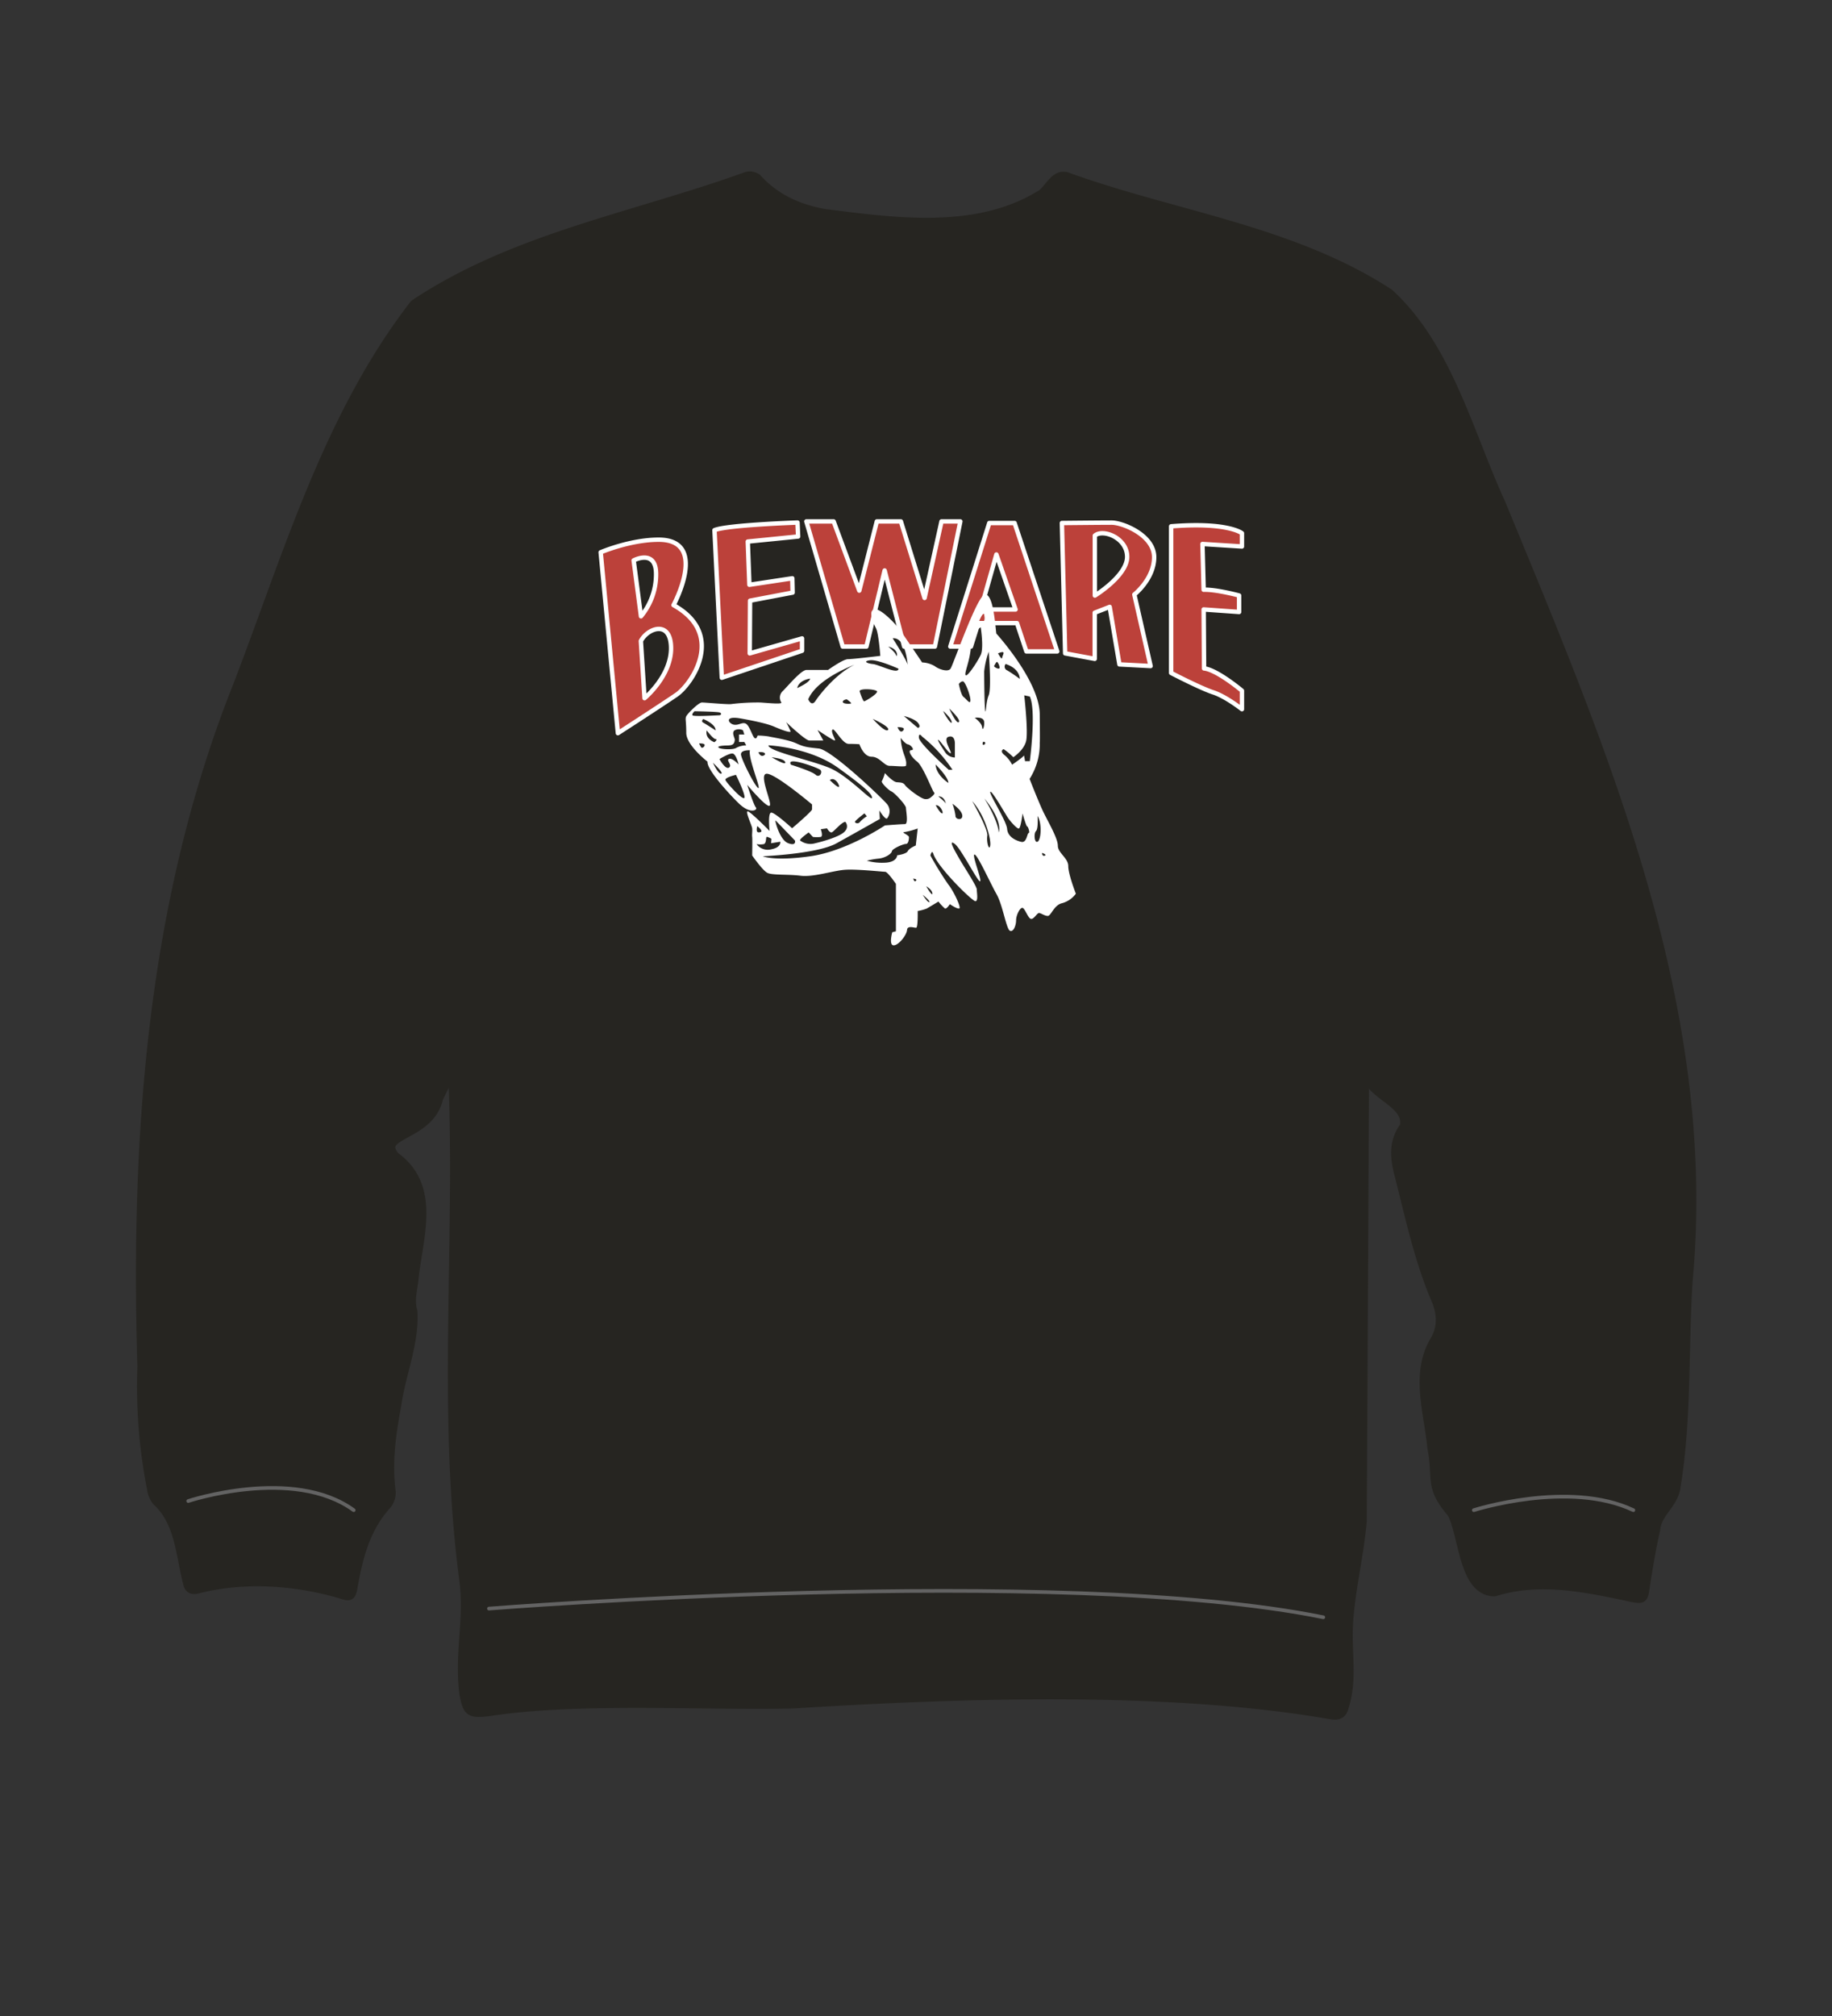 <svg xmlns="http://www.w3.org/2000/svg" width="500" height="550" viewBox="0 0 500 550"><rect x="0" y="0" width="500" height="550" fill="#333333" stroke="none"/><path d="M372.14 291.55q-.27 61.74-.62 123.47c-.81 9-2.68 16.4-3.55 25.44-1 10.07 1.34 17-1.5 25.63-.59 1.77-2 1.67-3.35 1.44-44.59-7.74-101.66-5.72-146.65-2.93-24.6.58-58.62-1.67-83 2.09-5.23.6-5.68.28-6.62-4.82-1.35-11.26 1.44-20 0-30.81-6.15-46.82-.89-92.88-3.1-140-1.42 2.82-2.94 5.6-4.29 8.46-2.37 10.67-17.5 9.3-11.81 16.18 11.11 7.95 6.41 21.38 5.15 32.56-.25 3.15-1.35 6.27-.37 9.58.51 8.43-3.19 16.94-4.38 25.31-1.5 8-2.61 15.83-1.54 23.93a5.1 5.1 0 01-1.13 3.3c-5.71 6.28-7.75 14-9.19 22.06-.57 3.18-.61 3-3.74 2-12.38-3.52-26.09-4.38-38.6-1.18-1.39.34-2.11 0-2.41-1.47-2-7.76-2.18-16.67-8.49-22.43a6.66 6.66 0 01-1.33-3.22A144.46 144.46 0 0139 372.86c-1.91-63 2.6-126.93 26.19-186 13.61-35.43 24.56-73.32 48.07-103.67 27.32-18.2 60-23.76 90.46-34.78a3.16 3.16 0 012.72.43c5 5.55 11.46 8.41 18.56 9.67 19.19 2.43 41.29 5.55 58.65-4.88 2.85-1.27 4.2-6.53 7.87-5 29.12 10.49 61 14.4 87.44 31.58 15.94 14.59 21.63 38 30.45 57.21 27.81 67.48 58 137.39 51.05 212.07-1.19 18.66-.23 37.46-3.28 56-.49 4.66-5.21 7.09-5.56 11.78-1.22 5.28-2.08 10.65-2.91 16-.4 2.6-.41 2.83-3.08 2.33-12.48-2.66-25.26-5.49-37.8-1.58-8.34-.15-8.13-15.56-11.44-21.41-6.28-7.36-3.61-9-5.33-17.63-.9-9.7-4.68-20.27.79-29.26 2-3.53 1.86-7.05.51-10.66-4.9-11.29-7.4-23.42-10.45-35.29-1.07-4.31-1.31-8.5 1.61-12.34 1.49-7.15-10.43-8.7-10.93-15.93z" fill="#262521" stroke="#262521" stroke-linecap="round" stroke-linejoin="round" stroke-width="3"/><path d="M51.37 409.51S80 400 96.53 412m305.71 0s25.94-8.31 43.54 0m-312.33 26.85s155.28-12.31 227.71 2.37" fill="none" stroke="#636363" stroke-linecap="round" stroke-linejoin="round"/><path d="M268.69 164.67s-.19 1.71.76 1.61-.76-1.61-.76-1.61z" fill="#779623" opacity=".19"/><path d="M183.83 165.09s9.71-17.87-4.07-17.85c-7.82 0-15.82 3.44-15.82 3.44l4.7 49.34s11.9-7.67 16-10.49 13.6-16.45-.81-24.44zm-4.77-8.39a17.92 17.92 0 01-4.12 11.44l-2-15.25s6.17-3.28 6.12 3.81zm-3.15 33.78l-1-15.6c1.86-3.55 8.16-5.85 8.24 1.86s-7.24 13.74-7.24 13.74zM195 144.64l2 40.26 21.9-7.36v-3.37l-14.28 4.08.09-14.37 11.62-2.21-.09-3.9-11.71 1.77-.44-11.79 13.74-1.38-.17-3.81s-19.31.66-22.66 2.08zm25.07-2.39l9.93 34.14h6.47l4.97-20.75 5.32 20.75h8.4l6.94-34.14h-5.14l-4.62 20.88-6.47-20.88h-6.56l-4.79 18.88-7-18.88h-7.45zm56.84.44H270l-10.64 33.7H265l2-6.39h10.56l2.57 7.72h8.42zm-9.23 23.59l4.26-15 5.23 15zM315 152c0-5.94-8.51-9.42-11.61-9.42s-13.57.11-13.57.11l.89 35.56 8.07 1.5v-12.59l4.08-1.59 2.66 15.69 8.51.45-4.44-19.51S315 157.94 315 152zm-16.19 10.47v-16.35c2.25-1.91 8.82.62 8.82 5.79s-8.79 10.56-8.79 10.56zm20.82-18.88v40s8 4.16 11.47 5.29 7.86 4.6 7.86 4.6v-5.05s-6.85-5.74-10.34-6.07l-.11-16.09 9.67.69v-4.5s-6.18-1.68-9.67-1.57l-.33-12.48 10.78.68v-3.62s-3.82-3.12-19.33-1.88z" fill="#bc413a" stroke="#fff" stroke-linecap="round" stroke-linejoin="round" stroke-width="1.2"/><path d="M291.56 236.3c0-2.23-2.85-3.57-2.85-5.59s-2.67-6.54-3.92-9.12-3.79-9.09-3.79-9.09a17.6 17.6 0 002.77-10s.09 1.43 0-7.67-11.86-22-11.86-22c-.36-3.3-.89-10.52-3-10.68s-8.77 19.33-9.51 20.31-3.27.09-4.3-.74a7.52 7.52 0 00-3.43-1s-4.72-7-5.88-8.65-5.53-6.33-7.22-5.83-.18 3.78.53 5.2 1.16 7.49 1.16 7.49-7.49.9-8.83.9-5.43 2.94-5.43 2.94h-5.88c-1.51 0-5.36 4.72-6.6 5.88a2.4 2.4 0 00-.27 3c.18.5-2.86.21-5.71 0a60.15 60.15 0 00-8.11.45c-1.25.09-7-.45-7.87-.45s-3.9 3-4.26 3.75 0 1.16 0 4.55 5.8 7.84 5.8 7.84c-.27 2 5.44 8.38 8.56 11.41s5.26 1.78 4.63 1.07-2.36-6.15-2.36-6.15 5.22 6.24 6.11 5.71-3.21-8.83-.72-8.74 12.31 8.38 12.31 8.38v1.34c0 .53-5.44 5.15-5.44 5.15s-4.73-4.35-5.71-4.26-.44 5-.44 5-5.35-5.44-6-5.35 1.16 3.83 1.25 4.62-.09 1.71 0 2.33 0 5.09 0 5.09 2.77 4 4.1 4.72 5.62.36 9.1.8 8.73-1.33 11.94-1.6 10.44.53 11.15.53 2.94 3.3 2.94 3.3v12.93l-1 .27s-1 3.56.39 3.56 3.56-2.85 3.65-4.19 2-.53 2.5-.62.4-4.55.4-4.55a12.92 12.92 0 002.45-.66c.54-.3 3.22-1.92 3.22-1.92a12.39 12.39 0 001.77 1.9c.44.21 1.34-1.19 1.34-1.19s2.05 1.43 2.59 1.16-1.61-4.81-3-6.51a87.88 87.88 0 01-4.9-7.93s.4-1.72.8-.45c1.17 3.69 10.7 13 11.5 12.93s.36-2.32.36-3.21-3.39-6-4.81-8.47-3-5.26-1.25-4 6.33 10.43 6.95 10.25-2.32-7.31-1.51-7.31 4.28 7.76 6 10.79 2.67 9.54 3.66 10 1.69-1.51 1.69-2.85 1-3.39 1.69-3.39 1.52 2.76 2.32 3 1.7-1.6 2.23-1.6 1.52.8 2.41.8 1.69-3 3.92-3.48a6.92 6.92 0 003.74-2.58s-2.07-5.29-2.07-7.52zm-17.09-55.15c4 1.31 3.85 4.07 3.85 4.07a38.71 38.71 0 00-3.41-2.32 1.09 1.09 0 01-.44-1.75zm-1-1.67c0 .73-1.09-1.23-1.09-1.23 2.51-1.02 1.14.5 1.14 1.23zm-1.41 1.09c.25 0 .76 1 .76 1.6s-1.45-.07-1.52-.46c.05 0 .55-1.14.81-1.14zm-2.22-2.88s.8 10.07 0 12-.72 5.18-.94 4.24-.29-8.79-.29-10.75a23.11 23.11 0 011.28-5.49zm-1.55 24.68s.64-.08.6.41-1.11.75-.55-.41zm-.26-3.93c0-1.16-2-2.62-2-2.62s2.33-.36 2.55 1-.5 2.79-.5 1.62zm.58-30.67c.63 2.78-1.6 2.23-1.6 2.23s1.35-3.55 1.65-2.23zm-3.61 8.62c.3-4 2.66-5.26 2.66-5.26s.9 5.66 0 7.55-3.67 6.1-4.11 5.52 1.18-3.85 1.45-7.81zM261.68 197c-.65.67-2.62-3.71-2.62-3.71s3.27 3.03 2.62 3.71zm-4.08-2.88s2.21 2 2.13 2.95-2.87-3.69-2.13-2.96zm-1.51 7.73c.39 0 2.83 3.75 3.36 3.64s-2.25-3.9-.62-4.46c1.42-.49 1.78.82 1.78 1.76v3.87a3.37 3.37 0 01-2.44-1.13c-.75-1.1-2.47-3.69-2.08-3.69zm-5.56-3.27c-.08 0-3.84-3.24-3.84-3.24s2.89.68 3.84 1.86.07 1.37 0 1.37zm-2.8-17.21a1.21 1.21 0 010 .14v-.14c-.27-1.29-4.1-7.24-4.1-7.24 3.37-.32 3.98 6.03 4.1 7.23zm-1.23 17.92c-.87 1-1.53-.91-1.53-.91s2.4-.08 1.53.9zm-1.92-20.51c-.24-.83-2.15-2.38-2.15-2.38 3.09.74 2.39 3.21 2.15 2.37zm-7.05 1.35c2.08-.24 7.7 2.31 7.7 2.31-.08 1.67-5.35-1.12-7-1.28s-2.78-.79-.7-1.04zm4.83 19c-.73.86-4.15-3-4.15-3s4.87 2.17 4.15 3.03zm-3-10.47c.09.71-3.12 2.59-3.48 2.68s-1.25-2.68-1.25-2.68c-.3-.99 4.69-.66 4.78.03zm-5.62-7.55c-5.3 2.33-10 8.32-11.15 10.08s-2-.41-2-.41c2.47-5.89 13.2-9.64 13.2-9.64zm-1.46 10.76c-.07.22-2.18.22-2.25-.35s1.06-.74 1.06-.74 1.31.91 1.24 1.12zm-11.17-6.77c0 1.06-3.54 2.62-3.54 2.62.54-2.27 3.59-2.59 3.59-2.59zm-22.22 18.25c1.56 0 1.56-1 1.65-1.45s-1-2.06 0-2.68a2.52 2.52 0 012.23 0l.38 1.16h-1.45v2.05h1.45l.52.92a6 6 0 00-2.67.65c-.81.62-4.2.46-4.83 0s1.2-.64 2.77-.62zm-9.89-8.2c-.25-.4.56-1.11.56-1.11s6.28.1 6.89.35.36.76-.25.76-6.93.41-7.2 0zm6.29 4.1s-2.59-1.69-3.34-2.09 0-1 0-1 3.45 1.4 3.35 3.09zm-3.73 4.75c-.25 0-.76-1.18-.76-1.18s1.52-.08 1.52.43a.81.81 0 01-.76.75zm1.33-4.72s1.69 2.28 2.41 2.36-.32.85-.32.85-2.66-.9-2.09-3.24zm3.92 11.81c-.9 0-2.22-3-2.22-3s3.12 2.97 2.22 2.97zm-.44-4s2.44-1.52 3.49-1.52 1.73 3 1.73 3-1.68-1.86-2.61-1.53 1 1.69 0 2.36-2.61-2.3-2.61-2.3zm6.72 10.64c-.71.36-4.82-4.2-5.09-4.91s2.86-1.43 2.86-1.43 2.95 5.99 2.23 6.35zM207 215c-.72 0-4.77-7.95-4.77-9.21s2.45-1.1 2.45-1.1c-.56 2.07 2.98 10.31 2.32 10.31zm1.39-8.87c-.93.42-1.39-.9-1.39-.9 1.76-.23 2.26.51 1.34.94zm1.39-2.79s11.17.51 19 6.16 9.36 7.34 9.19 8.22-6.49-6.09-11.55-8.21-16.56-4.51-16.69-6.13zm26.81 19.36a8.32 8.32 0 00-1.87 1.52c-.42.63-1.38.36-1.38 0s2.59-2.32 2.59-2.32zm-7.59-8.12c-.09.66-2.53-1.75-2.53-1.75 1.25-1.02 2.6 1.09 2.53 1.75zm-18.38-8c1.43.25 3.54.5 3.7 1.43s-3.71-1.42-3.71-1.42zm5.23 2c-1.44-2.36 7.25.83 8 1.43s-.15 2.35-1.25 1.35-6.76-2.74-6.76-2.74zm4.85 18.5l1.16 1.25a8.06 8.06 0 002.15 0c.71-.18 0-2.1 0-2.1l1.7-.24s.71 1.27 1.29 1.09 2.73-2.86 3.71-2.86a1.82 1.82 0 010 2.42c-1 1.51-6.16 2.94-8.31 3.44a4.67 4.67 0 01-4-.76c-.4-.32 2.29-2.2 2.29-2.2zm-9-3.21c.27.26 5.27 5.45 5.27 5.45s.45 1.6-1.88.71-3.69-6.39-3.42-6.12zm-5 1.52s2.23 1.69.37 1.69c-.9.04-.4-1.65-.4-1.65zm-.15 4.91a5.49 5.49 0 001.84 0c.9-.18.54-2 .9-2a4.34 4.34 0 011.25.54l-.09 1.21 2.5-.41s.36 1.52-2.41 2.06a3.79 3.79 0 01-4.02-1.36zm43.53 9.86c-.28.4-.57.43-.83-.49-.03.04 1.09.12.8.53zm-.14-9.49s-1.77.7-2.18 1.53-2.9 1.14-2.9 1.14 0 1.76-3 2a15.51 15.51 0 01-5.28-.52 20.39 20.39 0 013.21-.58c1.76-.16 3.52-1.28 3.63-2s3.11-2 3.83-2 .83-1.34.83-1.86-2.17-1.35-1.35-1.35a22.09 22.09 0 003.73-1zm3.7 15.44c-.53.14-1.8-2-1.8-2s2.3 1.89 1.77 2.04zm.85-2.39c0 1.07-1.7-1.93-1.7-1.93s1.64.91 1.67 1.97zm-.26-26.36a2 2 0 01-1.66.65c-1.19 0-5-3-5.53-3.78s-1.2-.74-2.3-.83-3.23-2.49-3.23-2.49a11.23 11.23 0 01-.83 2.21c-.28.28 1.57 2.3 2.58 2.77s4 3.78 4 4.51.73 4.43-.28 4.43-5.46.36-5.46.36-10.4 7-20.34 8.41-13 0-13 0 14.83-.61 20.1-3.52 11.85-6.65 11.85-6.65l-.13-2.33s1.68 2.75 2.14 2.14a3.13 3.13 0 000-3.82c-1.23-1.53-15.14-14.83-18.66-15.21s-4.05-.46-6.27-1.46-6.95-1.68-7.41-1.83a21.17 21.17 0 00-3-.25c-.16.12-.29 1.11-.87.66s-1.36-3.35-2.35-3.89-2 .54-3.35.25-2.56-2.31 1.32-1.78c0 0 6.92 1.11 9.69 2.31s4.61 1.75 4.52 1.29a22.89 22.89 0 00-1.2-2.49s5.25 5 6.31 5h3.83l-1.57-2.86s4.24 2.86 4.7 2.86-1.19-2.3-.64-2.95 2.67 3.87 4.42 3.87 2.95.1 2.95.1 1.11 3.41 3.32 3.41 3.4 2.49 4.93 2.49 4.48.37 4.48-.09.27-.83-.55-3a16.11 16.11 0 01-.93-4.52s1.29 1.66 2 1.75 2 1.57.92 1.57-.09 1.84 1.57 3.13 4.15 8 4.61 8.39-.71 1.23-.71 1.23zm2.93 4.54c-.52.1-1.77-2.2-1.77-2.2 1.22-.22 2.26 2.15 1.74 2.24zm1-2.62c-.08-.43-2.06-2-2.06-2 1.9-.09 2.14 2.46 2.05 2.04zm-2.79-10.7s3.47 3.44 3.47 5c-.01.04-3.33-2.09-3.48-4.96zm3.56 1.43s-8.06-7.17-8.14-8.77.88-.29.88-.29a39.08 39.08 0 018.28 9.06zm1.85 12.55a14.73 14.73 0 00-.83-3.28s2.51 1.68 2.68 3.16-1.86 1.18-1.86.16zm2.22-32.4c-.73-.51-1.31-3.56-1.31-3.56s.58-.8 1.16-.7 2 3.75 2 5.13-1.13-.36-1.85-.87zm7.26 40.55c-.3 1.53-1.05-.86-.8-2.71s-4.13-9.44-4.13-9.44c3.67 4.04 5.22 10.62 4.92 12.15zm2.32-3.59c-.25-3.49-3.91-9.28-3.91-9.28 5.26 6.44 3.9 9.28 3.9 9.28zm8.17.14c-.42 0-.5 2.76-2 2.42s-3.71-1.35-3.88-3.54-5-9.61-4.59-10.11 4.26 6.34 4.93 7.26 2.36 2.87 2.87 2.74 1-4.09 1-4.09 1 3.53 1.26 3.53.83 1.82.4 1.79zm-1-19.59a13.37 13.37 0 00-.29-1.6c0 .37-3.23 2.55-3.23 2.55a8.26 8.26 0 00-2.07-2.62c-1.3-1-.51-1.6-.2-1.6a19.25 19.25 0 012.6 2.18s2.83-1.82 3.48-4.36-.5-12.52-.5-12.52l1.52.32c1.82 3.85 0 17.65 0 17.65zm3.47 21.93c-.88.59-1.15-2.19-.47-2.87s.42-4.13.42-4.13c1.28 2.11.95 6.4.07 7zm1.85 3.86c-.63.21-.68-.76-.68-.76.61.17 1.33.55.7.76z" fill="#fff"/></svg>